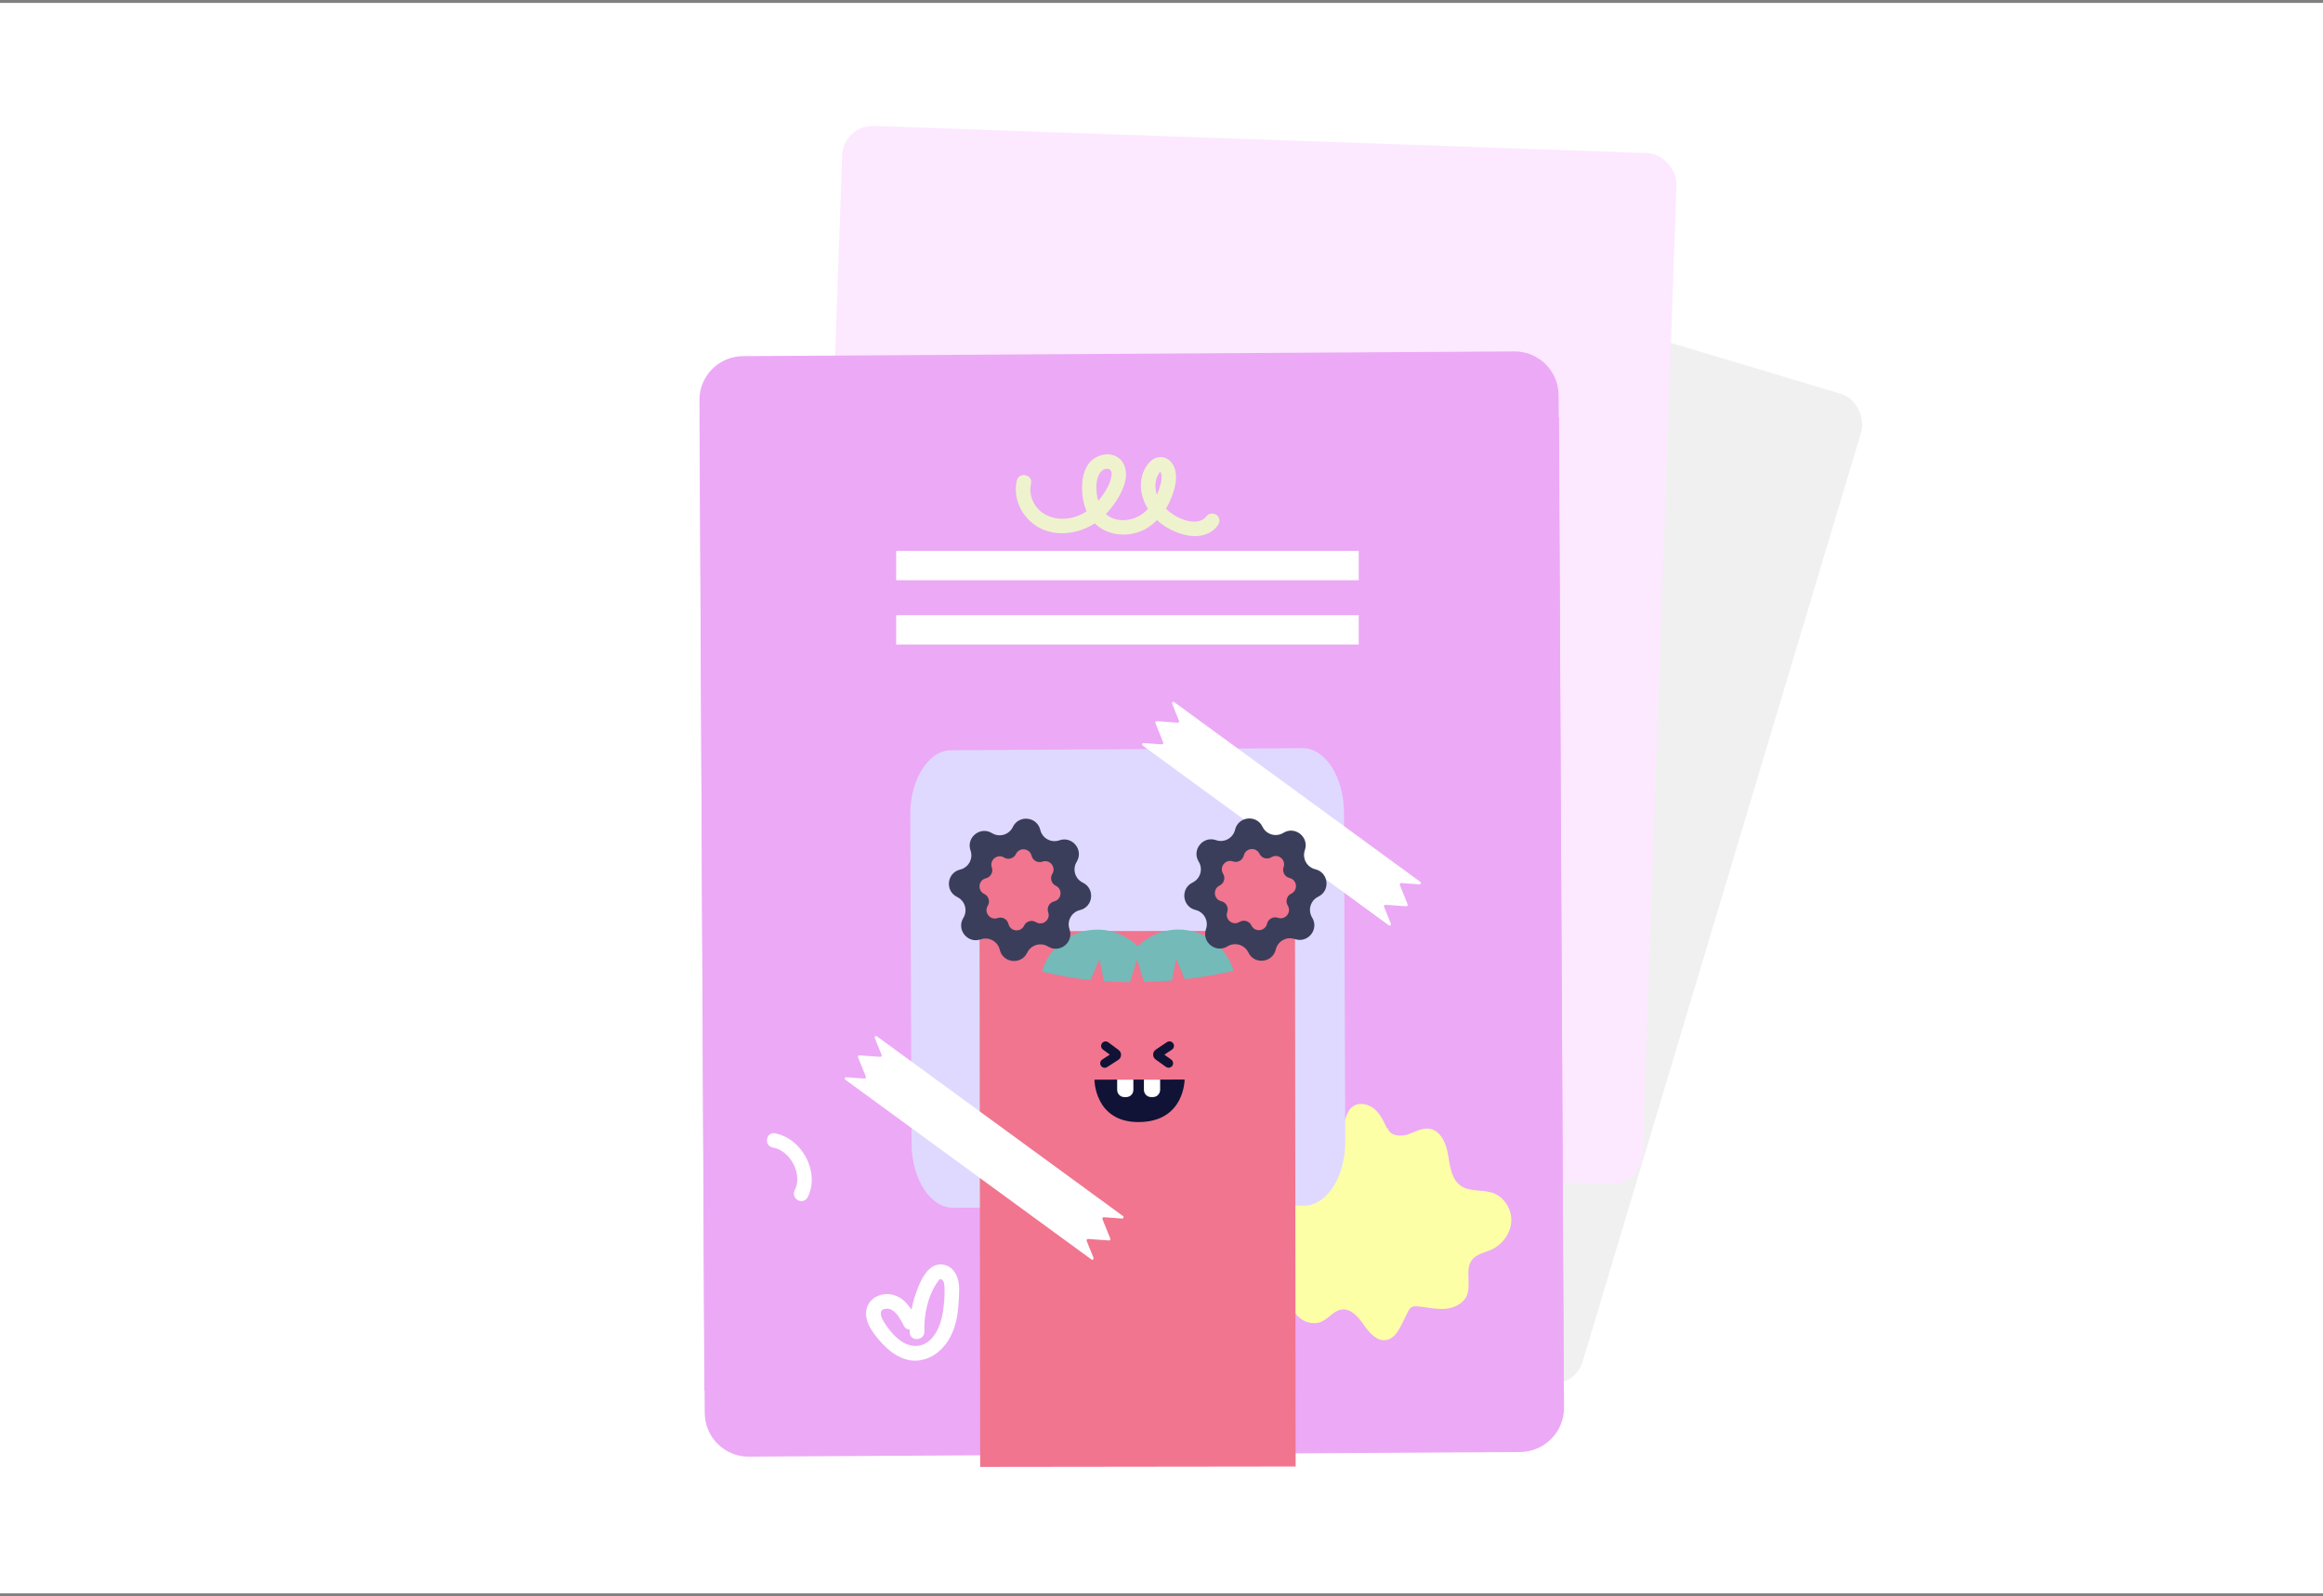 <svg viewBox="0 -1.332 1066 732.664" fill="none" xmlns="http://www.w3.org/2000/svg" xmlns:xlink="http://www.w3.org/1999/xlink" overflow="visible" width="1066px" height="732.664px"><rect x="0" y="-1.332" width="1066" height="732.664" fill="#808080" stroke="none"/><g id="Master/Stickers/Wormies Notes"><rect width="1066" height="730" fill="white"/><g id="Group 519"><g id="Group 518"><rect id="Rectangle 7" width="383.259" height="473.625" rx="14" transform="matrix(0.958 0.287 -0.287 0.958 490.984 73.441)" fill="#F0F0F0"/><rect id="Rectangle 8" width="383.24" height="473.648" rx="14" transform="matrix(0.999 0.035 -0.035 0.999 386.955 56)" fill="#FCE8FF"/><path id="Fill 19" fill-rule="evenodd" clip-rule="evenodd" d="M394.433 527.658C393.138 527.625 391.895 526.902 391.236 525.68C390.27 523.866 390.955 521.613 392.782 520.632L519.257 453.341C521.088 452.384 523.334 453.068 524.312 454.879C525.279 456.693 524.584 458.961 522.765 459.915L396.291 527.219C395.689 527.54 395.057 527.685 394.433 527.658" fill="#FF8EDE"/><path id="Fill 46" fill-rule="evenodd" clip-rule="evenodd" d="M717.701 644.912C717.737 655.942 708.743 665.008 697.693 665.114L343.575 667.261C332.528 667.307 323.479 658.342 323.394 647.309L323.197 611.08L323.193 610.631L323.045 580.452L320.971 182.318C320.871 171.275 329.87 162.233 340.921 162.138L627.17 160.388L677.893 160.072L695.026 159.981C706.087 159.946 715.129 168.875 715.221 179.943L717.701 644.912Z" fill="#ECA9F6"/><path id="Fill 48" fill-rule="evenodd" clip-rule="evenodd" d="M323.22 636.922L323.218 635.272L321.138 192.726L666.169 190.641L715.41 190.336L717.502 634.518L323.22 636.922Z" fill="#ECA9F6"/><path id="Fill 1" fill-rule="evenodd" clip-rule="evenodd" d="M636.465 516.584C634.997 513.374 633.452 510.059 630.779 507.755C628.105 505.451 623.964 504.451 621.015 506.389C615.696 509.883 617.912 519.46 612.603 522.968C609.484 525.029 605.351 523.894 601.778 522.797C598.205 521.701 593.916 520.842 591.062 523.257C588.183 525.693 588.352 530.141 589.071 533.846C589.789 537.551 590.747 541.656 588.799 544.887C586.813 548.179 582.615 549.221 579.443 551.391C575.657 553.982 573.241 558.583 573.578 563.159C573.916 567.736 577.153 572.048 581.549 573.356C585.016 574.388 589.192 573.76 591.856 576.207C593.867 578.055 594.275 581.107 593.905 583.814C593.535 586.522 592.527 589.114 592.195 591.826C591.709 595.797 592.822 600.058 595.632 602.905C598.442 605.751 603.031 606.891 606.651 605.192C609.834 603.698 612.091 600.28 615.567 599.749C619.925 599.083 623.371 603.199 625.869 606.832C628.367 610.467 631.923 614.533 636.255 613.717C639.774 613.055 641.818 609.457 643.389 606.237C644.242 604.49 645.095 602.741 645.948 600.993C646.355 600.159 646.795 599.285 647.568 598.771C648.523 598.135 649.765 598.188 650.906 598.309C654.953 598.735 658.984 599.708 663.044 599.407C667.103 599.107 671.376 597.191 673.046 593.477C675.387 588.267 671.99 581.3 675.561 576.843C677.644 574.242 681.277 573.649 684.314 572.282C689.384 569.999 693.198 564.904 693.509 559.35C693.819 553.796 690.353 548.113 685.115 546.249C680.359 544.557 674.636 545.853 670.457 543.02C666.1 540.065 665.399 534.081 664.539 528.886C663.68 523.691 661.29 517.646 656.1 516.778C652.562 516.187 649.224 518.326 645.812 519.433C642.4 520.54 637.59 519.86 636.768 516.366" fill="#FDFFA7"/><path id="Fill 50" fill-rule="evenodd" clip-rule="evenodd" d="M598.635 552.041L437.341 553.021C426.965 553.085 418.401 539.836 418.31 523.584L417.705 372.702C417.627 356.447 426.036 343.099 436.411 343.035L597.72 342.065C608.081 341.991 616.646 355.24 616.736 371.492L617.341 522.374C617.42 538.629 609.011 551.977 598.635 552.041Z" fill="#DFD9FF"/><g id="Group 109"><path id="Fill 107" fill-rule="evenodd" clip-rule="evenodd" d="M533.788 339.854C533.717 340.151 533.456 340.347 533.134 340.33L524.795 339.737C524.119 339.693 523.835 340.501 524.361 340.871L637.292 423.371C637.813 423.757 638.482 423.233 638.248 422.623L635.436 415.65L635.114 414.828C634.94 414.404 635.294 413.927 635.755 413.95L645.307 414.65C645.785 414.679 646.128 414.207 645.942 413.762L642.351 404.865C642.197 404.43 642.541 403.958 642.986 403.977L651.363 404.59C652.001 404.64 652.307 403.82 651.775 403.44L538.843 320.94C538.531 320.714 538.138 320.817 537.954 321.08C537.906 321.269 537.879 321.42 537.867 321.549C537.875 321.614 537.86 321.662 537.889 321.715L541.011 329.489C541.191 329.923 540.853 330.406 540.37 330.367C538.165 330.236 536.394 330.102 534.966 329.974L531.381 329.703C531.344 329.709 531.323 329.721 531.323 329.721L530.84 329.682C530.689 329.654 530.53 329.713 530.431 329.807L530.394 329.814C530.184 329.954 530.072 330.274 530.188 330.566C531.152 333.057 531.979 334.942 532.545 336.367L533.581 338.943C533.588 338.98 533.61 338.996 533.589 339.007L533.775 339.452C533.843 339.578 533.848 339.739 533.788 339.854" fill="white"/></g><path id="Exclude" d="M449.51 426.083L594.266 425.91L594.56 671.778L449.804 671.951L449.51 426.083Z" fill="#F1758E"/><g id="Group 110"><path id="Fill 107_2" fill-rule="evenodd" clip-rule="evenodd" d="M397.338 493.239C397.268 493.537 397.006 493.732 396.685 493.715L388.346 493.123C387.67 493.079 387.385 493.887 387.911 494.257L500.843 576.757C501.364 577.143 502.032 576.618 501.798 576.009L498.986 569.035L498.665 568.214C498.491 567.79 498.845 567.312 499.306 567.336L508.858 568.036C509.336 568.064 509.679 567.593 509.493 567.148L505.901 558.251C505.748 557.816 506.091 557.344 506.536 557.362L514.913 557.975C515.552 558.026 515.857 557.206 515.326 556.825L402.394 474.326C402.082 474.099 401.689 474.203 401.505 474.466C401.457 474.655 401.43 474.806 401.418 474.935C401.426 474.999 401.411 475.048 401.44 475.101L404.561 482.875C404.741 483.309 404.404 483.791 403.921 483.753C401.716 483.622 399.945 483.488 398.517 483.36L394.932 483.089C394.894 483.095 394.873 483.107 394.873 483.107L394.39 483.068C394.239 483.04 394.081 483.099 393.982 483.193L393.945 483.199C393.735 483.34 393.623 483.66 393.739 483.951C394.703 486.443 395.53 488.327 396.096 489.753L397.132 492.328C397.139 492.366 397.161 492.381 397.14 492.393L397.325 492.838C397.394 492.964 397.399 493.125 397.338 493.239" fill="white"/></g></g><g id="Eyes/Poh" transform="matrix(1 -0.001 0.001 1 497.568 474.247) scale(1.216 1.217)"><g id="Eyes/Poh/Angry"><g id="Group 7"><g id="Group 3"><path id="Fill 1" fill-rule="evenodd" clip-rule="evenodd" d="M12.959 5.244L9.056 2.336C8.693 2.066 8.249 1.952 7.795 2.018C7.346 2.083 6.948 2.32 6.678 2.684C6.406 3.048 6.293 3.496 6.358 3.945C6.424 4.394 6.661 4.791 7.025 5.062L9.616 6.993L6.778 8.821C5.991 9.329 5.763 10.383 6.27 11.171C6.585 11.659 7.12 11.95 7.7 11.95C8.026 11.95 8.344 11.856 8.619 11.68L12.833 8.965C13.456 8.563 13.844 7.88 13.87 7.137C13.895 6.395 13.554 5.688 12.959 5.244" fill="#101335"/></g><g id="Group 6"><path id="Fill 4" fill-rule="evenodd" clip-rule="evenodd" d="M32.793 8.87L30.227 7.026L33.087 5.112C33.866 4.592 34.076 3.534 33.556 2.755C33.033 1.975 31.976 1.765 31.198 2.287L26.978 5.109C26.359 5.521 25.983 6.211 25.971 6.953C25.959 7.696 26.312 8.398 26.914 8.831L30.81 11.63C31.1 11.84 31.442 11.95 31.8 11.95C32.347 11.95 32.863 11.685 33.182 11.242C33.729 10.482 33.554 9.418 32.793 8.87" fill="#101335"/></g></g></g></g><g id="Mouth/Poh" transform="matrix(1 -0.001 0.001 1 497.572 490.577) scale(1.187 1.217)"><g id="Mouth/Poh/Laughing Teeth"><g id="Group 8"><g id="Group 3"><path id="Fill 1" fill-rule="evenodd" clip-rule="evenodd" d="M3.918 3C3.918 3 3.918 19.013 20.94 19.013C38.778 19.013 38.778 3 38.778 3H3.918Z" fill="#101335"/></g><path id="Fill 4" fill-rule="evenodd" clip-rule="evenodd" d="M16.226 9.585H15.443C13.928 9.585 12.701 8.357 12.701 6.843V3H18.968V6.843C18.968 8.357 17.741 9.585 16.226 9.585" fill="white"/><path id="Fill 6" fill-rule="evenodd" clip-rule="evenodd" d="M26.573 9.585H25.789C24.274 9.585 23.047 8.357 23.047 6.843V3H29.314V6.843C29.314 8.357 28.087 9.585 26.573 9.585" fill="white"/></g></g></g><g id="Hair/Poh" transform="matrix(1 -0.001 0.001 1 435.396 361.712) scale(1.216 1.217)"><g id="Hair/Poh/Double Bun"><g id="Hair"><path id="Fill 19" fill-rule="evenodd" clip-rule="evenodd" d="M53.407 71.367L56.808 63.487L58.445 71.81C61.803 72.05 65.092 72.173 68.29 72.199L70.984 63.656L73.578 72.156C77.259 72.067 80.792 71.86 84.14 71.571L85.73 63.487L89.009 71.083C96.449 70.232 102.746 69.034 107.414 67.978C104.773 58.954 96.44 52.361 86.562 52.361C80.597 52.361 75.196 54.768 71.269 58.661C67.343 54.768 61.941 52.361 55.975 52.361C46.032 52.361 37.654 59.043 35.072 68.16C41.28 69.697 47.432 70.735 53.407 71.367" fill="#73BAB8"/><path id="Fill 21" fill-rule="evenodd" clip-rule="evenodd" d="M48.236 26.765V26.765C46.522 29.555 47.597 33.215 50.547 34.635H50.548C55.231 36.891 54.491 43.78 49.433 44.988C46.249 45.748 44.421 49.096 45.503 52.187C47.219 57.094 41.825 61.441 37.395 58.72C34.605 57.006 30.945 58.08 29.525 61.031C27.269 65.715 20.381 64.974 19.173 59.917V59.917C18.412 56.732 15.064 54.905 11.973 55.986C7.066 57.703 2.718 52.308 5.44 47.878C7.154 45.088 6.08 41.429 3.13 40.008C-1.555 37.752 -0.814 30.864 4.243 29.656C7.427 28.895 9.256 25.547 8.174 22.456C6.457 17.549 11.851 13.202 16.282 15.924C19.072 17.638 22.731 16.563 24.152 13.613C26.408 8.929 33.296 9.669 34.505 14.726C35.265 17.911 38.613 19.739 41.704 18.658C46.611 16.94 50.958 22.335 48.236 26.765" fill="#3A3E5B"/><path id="Fill 23" fill-rule="evenodd" clip-rule="evenodd" d="M39.024 31.31V31.31C38.048 32.899 38.66 34.983 40.34 35.792C43.008 37.077 42.587 41 39.707 41.688C37.892 42.122 36.851 44.028 37.467 45.789C38.445 48.583 35.373 51.06 32.85 49.509C31.26 48.533 29.176 49.145 28.367 50.825C27.083 53.493 23.16 53.071 22.471 50.191C22.038 48.377 20.131 47.336 18.371 47.952C15.576 48.93 13.1 45.858 14.65 43.335C15.627 41.746 15.014 39.662 13.335 38.852C10.667 37.567 11.088 33.644 13.968 32.956C15.782 32.523 16.823 30.616 16.208 28.856C15.229 26.061 18.301 23.585 20.825 25.135C22.414 26.111 24.499 25.499 25.307 23.819C26.592 21.151 30.515 21.573 31.204 24.453C31.636 26.267 33.544 27.308 35.303 26.692C38.098 25.714 40.574 28.787 39.024 31.31" fill="#F1758E"/><g id="Group 27"><path id="Fill 25" fill-rule="evenodd" clip-rule="evenodd" d="M108.016 14.724V14.724C107.253 17.908 103.906 19.735 100.815 18.652C95.909 16.933 91.559 22.326 94.279 26.757C95.992 29.548 94.915 33.207 91.965 34.627C87.28 36.881 88.018 43.769 93.075 44.979C96.259 45.742 98.085 49.09 97.003 52.18C95.285 57.087 100.677 61.436 105.108 58.716C107.899 57.003 111.558 58.079 112.978 61.03V61.03C115.232 65.715 122.12 64.977 123.33 59.921V59.92C124.092 56.736 127.441 54.91 130.531 55.992C135.438 57.711 139.786 52.318 137.067 47.887C135.354 45.097 136.43 41.437 139.381 40.017C144.066 37.764 143.328 30.875 138.272 29.665C135.087 28.903 133.26 25.554 134.343 22.464C136.062 17.557 130.669 13.208 126.238 15.928C123.448 17.641 119.788 16.565 118.369 13.615C116.115 8.929 109.226 9.667 108.016 14.724" fill="#3A3E5B"/></g><path id="Fill 28" fill-rule="evenodd" clip-rule="evenodd" d="M111.308 24.439V24.439C110.873 26.254 108.964 27.296 107.203 26.679C104.406 25.698 101.926 28.773 103.477 31.299C104.454 32.89 103.84 34.976 102.158 35.785C99.487 37.07 99.908 40.997 102.79 41.687C104.606 42.122 105.647 44.03 105.03 45.792C104.05 48.589 107.124 51.068 109.65 49.518C111.241 48.542 113.328 49.155 114.136 50.837C115.421 53.508 119.348 53.087 120.038 50.205C120.473 48.389 122.381 47.348 124.143 47.965C126.941 48.945 129.42 45.871 127.87 43.345C126.893 41.754 127.506 39.668 129.188 38.858H129.189C131.86 37.573 131.439 33.647 128.556 32.957C126.741 32.522 125.7 30.613 126.317 28.852C127.296 26.054 124.222 23.575 121.696 25.126C120.105 26.102 118.019 25.489 117.209 23.807C115.924 21.136 111.997 21.556 111.308 24.439" fill="#F1758E"/></g></g></g><rect id="Rectangle 9" x="411.254" y="251.513" width="212.256" height="13.485" fill="white"/><rect id="Rectangle 10" x="411.254" y="281.012" width="212.256" height="13.485" fill="white"/></g><path id="Fill 1_2" fill-rule="evenodd" clip-rule="evenodd" d="M532.933 216.404C533.246 217.857 532.973 219.259 532.635 220.674C532.226 222.384 531.65 224.118 530.912 225.795C530.401 224.298 530.146 222.706 530.228 221.036C530.288 219.799 530.573 218.518 531.073 217.386C531.313 216.846 531.568 216.27 531.938 215.808C531.995 215.735 532.189 215.484 532.303 215.351C532.352 215.275 532.41 215.223 532.47 215.179C532.498 215.239 532.522 215.289 532.523 215.291C532.711 215.613 532.852 216.023 532.933 216.404M532.214 214.924C532.277 214.867 532.361 214.978 532.425 215.093C532.418 215.096 532.414 215.096 532.407 215.095C532.402 215.11 532.211 214.928 532.214 214.924M503.87 217.515C504.553 215.583 506.217 213.468 508.525 213.88C510.622 214.255 510.187 216.834 509.752 218.501C508.976 221.483 507.175 224.439 505.341 226.883C504.902 227.467 504.436 228.022 503.964 228.571C503.807 228.022 503.668 227.469 503.564 226.918C503.005 223.959 502.853 220.393 503.87 217.515M531.994 208.502C529.245 208.788 527.25 210.692 525.878 212.958C522.133 219.145 523.215 226.408 526.781 232.253C525.361 233.792 523.703 235.086 521.789 235.986C517.278 238.111 511.33 238.082 507.488 234.603C508.511 233.553 509.472 232.446 510.342 231.284C513.015 227.716 515.522 223.538 516.443 219.117C517.301 215.003 516.253 210.312 512.266 208.203C508.349 206.132 503.317 207.449 500.378 210.575C497.186 213.968 496.453 218.949 496.556 223.43C496.632 226.779 497.277 230.208 498.641 233.303C498.361 233.49 498.098 233.697 497.807 233.873C492.585 237.043 485.667 237.911 480.106 235.063C474.81 232.352 471.824 226.368 473.119 220.579C474.053 216.401 467.521 215.115 466.585 219.298C464.744 227.531 468.783 235.788 475.801 240.236C482.933 244.756 492.275 244.128 499.579 240.481C500.542 240 501.474 239.45 502.376 238.854C507.417 243.888 515.213 245.219 522.053 243.008C525.533 241.882 528.5 239.906 530.969 237.404C531.715 238.107 532.49 238.772 533.308 239.364C540.315 244.44 552.507 248.134 558.789 239.889C559.877 238.46 559.901 236.441 558.482 235.193C557.202 234.066 554.881 234.053 553.788 235.488C550.53 239.763 544.02 238.001 539.94 235.763C538.178 234.797 536.498 233.569 535.039 232.134C536.795 229.231 538.103 226.026 538.961 222.788C540.035 218.728 540.25 213.768 537.148 210.477C535.834 209.082 533.916 208.301 531.994 208.502" fill="#EEF3CD"/><path id="Fill 9" fill-rule="evenodd" clip-rule="evenodd" d="M433.43 589.588C433.581 593.432 433.225 597.481 432.613 601.279C431.617 607.465 428.26 615.682 420.999 616.412C414.313 617.084 408.608 610.369 405.497 605.23C404.298 603.25 402.969 599.896 406.229 599.398C410.7 598.715 413.257 604.319 414.93 607.484C415.418 608.409 416.417 608.883 417.449 608.953C417.45 609.385 417.444 609.815 417.458 610.25C417.593 614.599 424.319 614.138 424.185 609.798C423.946 602.129 425.769 593.426 430.258 587.025C430.82 586.227 431.284 585.396 432.194 586.009C433.253 586.722 433.383 588.399 433.43 589.588M432.269 579.06C425.594 578.451 422.201 586.989 420.359 592.12C419.452 594.649 418.765 597.226 418.276 599.833C415.915 596.283 412.827 593.213 408.36 592.718C402.805 592.101 397.543 595.538 397.417 601.453C397.317 606.093 400.498 610.299 403.343 613.649C406.711 617.615 410.633 621.085 415.711 622.603C420.535 624.046 425.903 622.814 429.874 619.752C434.085 616.505 436.733 612.024 438.236 606.982C439.789 601.757 440.02 596.104 440.16 590.695C440.292 585.602 438.107 579.593 432.269 579.06" fill="white"/><path id="Fill 13" fill-rule="evenodd" clip-rule="evenodd" d="M354.596 525.361C355.201 525.481 355.796 525.629 356.386 525.815C355.738 525.609 356.574 525.896 356.709 525.952C356.991 526.07 357.269 526.195 357.543 526.328C358.093 526.597 358.618 526.903 359.14 527.225C358.491 526.824 359.319 527.358 359.393 527.413C359.639 527.597 359.88 527.785 360.116 527.982C360.59 528.376 361.043 528.794 361.473 529.232C361.526 529.285 362.213 530.034 361.71 529.459C361.914 529.693 362.11 529.934 362.299 530.177C363.065 531.155 363.741 532.204 364.305 533.305C364.037 532.783 364.383 533.492 364.448 533.641C364.573 533.923 364.69 534.209 364.802 534.496C365.025 535.072 365.219 535.656 365.385 536.247C365.468 536.542 365.545 536.839 365.611 537.137C365.486 536.577 365.64 537.346 365.664 537.498C365.759 538.095 365.824 538.697 365.855 539.3C365.871 539.6 365.867 539.9 365.878 540.2C365.901 540.889 365.943 539.806 365.866 540.549C365.812 541.095 365.753 541.635 365.651 542.172C365.595 542.465 365.52 542.752 365.458 543.042C365.421 543.187 365.382 543.33 365.34 543.472C365.436 543.183 365.447 543.151 365.37 543.371C365.152 543.987 364.892 544.577 364.596 545.157C363.796 546.731 364.623 548.822 366.223 549.62C367.897 550.456 369.842 549.75 370.645 548.173C376.339 536.991 368.353 521.372 355.744 518.876C351.515 518.039 350.347 524.52 354.596 525.361" fill="white"/></g></svg>